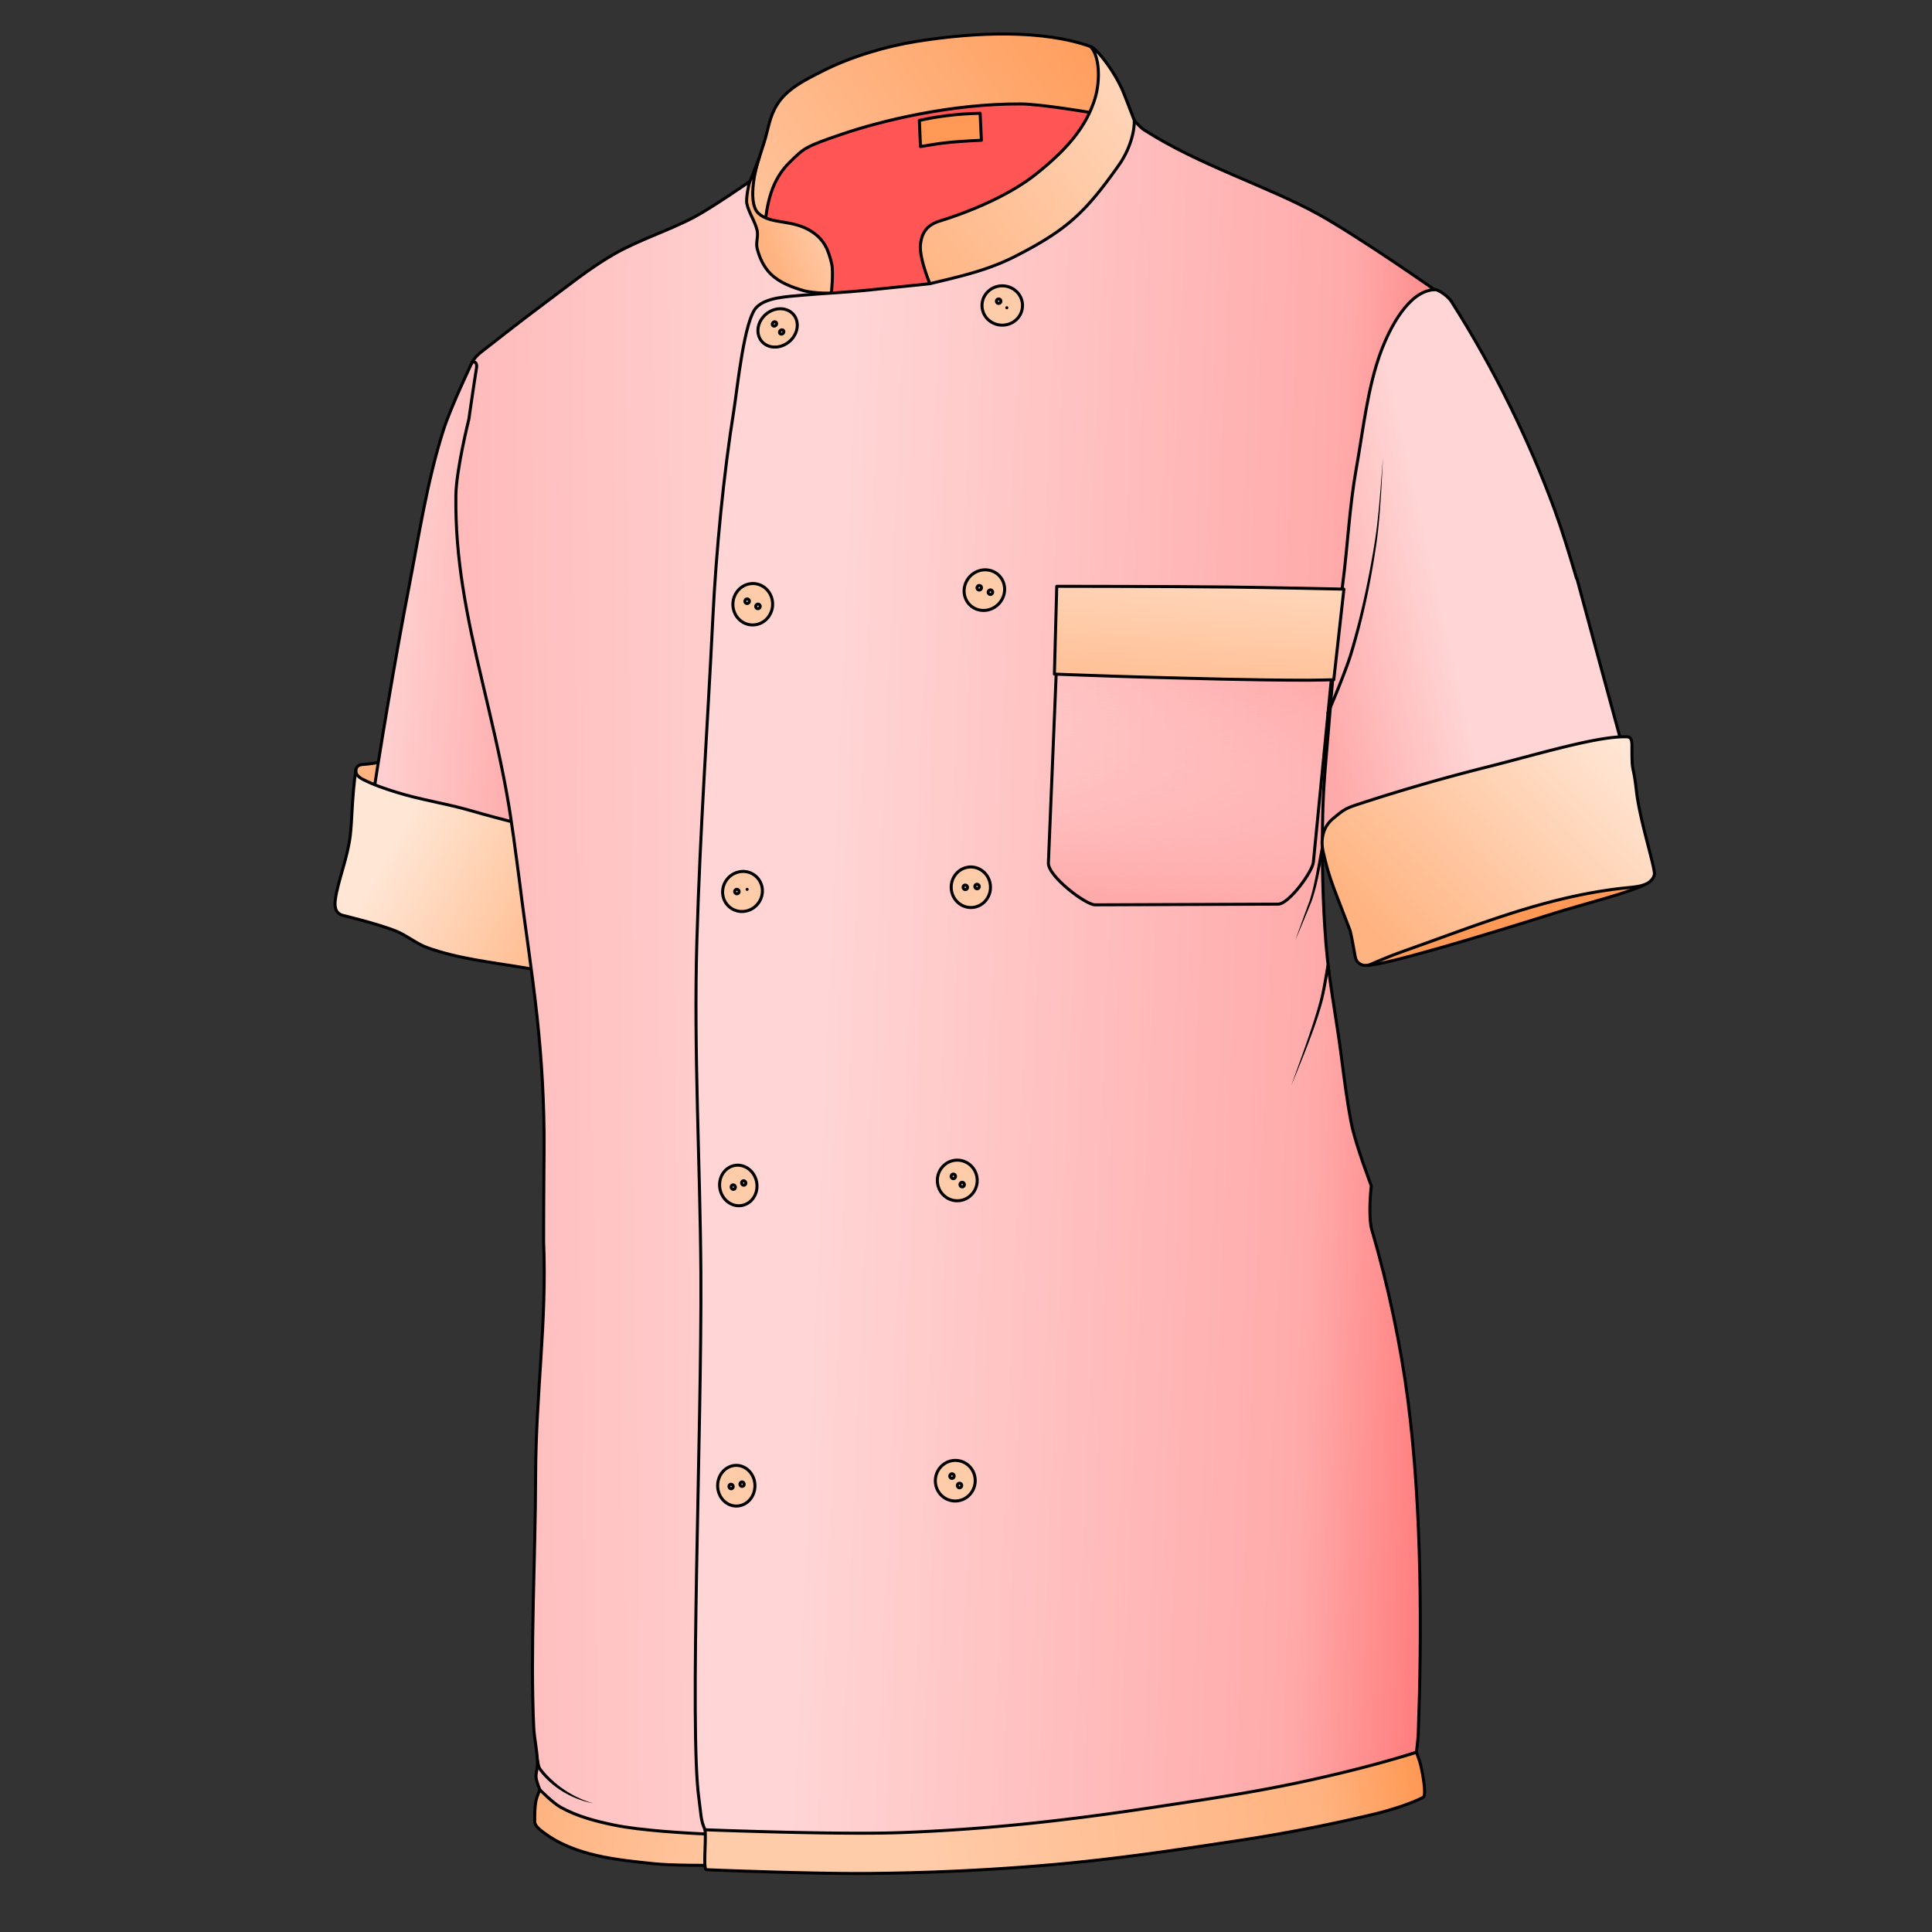 <svg xmlns="http://www.w3.org/2000/svg" xmlns:xlink="http://www.w3.org/1999/xlink" cursor="default" viewBox="0 0 256 256">
    <rect x="0" y="0" width="256" height="256" fill="#333333" stroke="none"/>
    <defs>
        <linearGradient id="innoGrad5">
            <stop offset="0" stop-color="#f95"/>
            <stop offset=".2" stop-color="#ffb380"/>
            <stop offset="1" stop-color="#fca"/>
        </linearGradient>
        <linearGradient id="innoGrad6">
            <stop offset="0" stop-color="#f95"/>
            <stop offset="1" stop-color="#fca"/>
        </linearGradient>
        <linearGradient id="innoGrad4">
            <stop offset="0" stop-color="#ffb380"/>
            <stop offset="1" stop-color="#ffe6d5"/>
        </linearGradient>
        <linearGradient id="innoGrad2">
            <stop offset="0" stop-color="#faa"/>
            <stop offset="1" stop-color="#ffd5d5"/>
        </linearGradient>
        <linearGradient id="innoGrad1">
            <stop offset="0" stop-color="#faa"/>
            <stop offset="1" stop-color="#ffd5d5" stop-opacity="0"/>
        </linearGradient>
        <linearGradient id="innoGrad3">
            <stop offset="0" stop-color="#ff8080"/>
            <stop offset=".196" stop-color="#faa"/>
            <stop offset="1" stop-color="#ffd5d5"/>
        </linearGradient>
        <linearGradient id="linearGradient878" x1="272.886" x2="21.321" y1="281.979" y2="271.395" gradientTransform="translate(100.103 91.753) scale(.325)" gradientUnits="userSpaceOnUse" xlink:href="#innoGrad3"/>
        <linearGradient id="linearGradient888" x1="180.068" x2="183.864" y1="84.068" y2="-4.881" gradientTransform="translate(100.103 91.753) scale(.325)" gradientUnits="userSpaceOnUse" xlink:href="#innoGrad1"/>
        <linearGradient id="linearGradient896" x1="262.573" x2="318.318" y1="146.648" y2="134.042" gradientTransform="translate(100.103 91.753) scale(.325)" gradientUnits="userSpaceOnUse" xlink:href="#innoGrad2"/>
        <linearGradient id="linearGradient915" x1="-209.332" x2="31.415" y1="138.778" y2="136.609" gradientTransform="translate(100.103 91.753) scale(.325)" gradientUnits="userSpaceOnUse" xlink:href="#innoGrad2"/>
        <linearGradient id="linearGradient923" x1="-94.873" x2="-164.653" y1="66.949" y2="61.526" gradientTransform="translate(100.103 91.753) scale(.325)" gradientUnits="userSpaceOnUse" xlink:href="#innoGrad2"/>
        <linearGradient id="linearGradient931" x1="194.357" x2="202.261" y1="24.469" y2="-77.133" gradientTransform="translate(100.103 91.753) scale(.325)" gradientUnits="userSpaceOnUse" xlink:href="#innoGrad4"/>
        <linearGradient id="linearGradient947" x1="-92.089" x2="-172.067" y1="281.495" y2="234.323" gradientTransform="rotate(-1.536 1477.167 -3847.622) scale(.325)" gradientUnits="userSpaceOnUse" xlink:href="#innoGrad4"/>
        <linearGradient id="linearGradient961" x1="289.166" x2="378.822" y1="296.223" y2="208.015" gradientTransform="translate(100.103 91.753) scale(.325)" gradientUnits="userSpaceOnUse" xlink:href="#innoGrad4"/>
        <linearGradient id="linearGradient969" x1="68.289" x2="211.654" y1="-154.953" y2="-269.241" gradientTransform="translate(100.103 91.753) scale(.325)" gradientUnits="userSpaceOnUse" xlink:href="#innoGrad4"/>
        <linearGradient id="linearGradient977" x1="159.234" x2="-14.815" y1="-269.702" y2="-148.127" gradientTransform="translate(100.103 91.753) scale(.325)" gradientUnits="userSpaceOnUse" xlink:href="#innoGrad6"/>
        <linearGradient id="linearGradient985" x1="6.787" x2="56.031" y1="-176.701" y2="-198.561" gradientTransform="translate(100.103 91.753) scale(.325)" gradientUnits="userSpaceOnUse" xlink:href="#innoGrad4"/>
        <linearGradient id="linearGradient1001" x1="61.657" x2="103.988" y1="239.619" y2="246.155" gradientUnits="userSpaceOnUse" xlink:href="#innoGrad5"/>
        <linearGradient id="linearGradient1009" x1="188.08" x2="120.486" y1="235.585" y2="245.619" gradientUnits="userSpaceOnUse" xlink:href="#innoGrad5"/>
    </defs>
    <path fill="#f55" stroke="#000" stroke-width=".4" d="M98.339 32.297l6.351-15.35 23.377-6.792 17.996 3-19.319 29.022-25.23 2.293z"/>
    <path fill="url(#linearGradient977)" stroke="#000" stroke-linecap="round" stroke-linejoin="round" stroke-width=".4" d="M100.04 22.828c.34-1.305.773-2.584 1.186-3.868.618-1.921.682-3.413 1.757-5.12 1.342-2.132 3.748-3.272 5.942-4.39 3.89-1.984 8.581-3.328 12.49-3.955 8.013-1.287 16.815-1.566 23.082.668 1.106.821 3.707 7.63 1.58 9.016 0 0-7.819-1.392-10.864-1.407-9.197-.046-18.54 2.264-23.554 3.97-5.014 1.704-5.083 1.87-6.969 3.704-2.489 2.421-3.054 5.451-3.402 8.867l-2.869.062s.974-5.057 1.622-7.547z"/>
    <path fill="#ffb380" stroke="#000" stroke-linecap="round" stroke-linejoin="round" stroke-width=".4" d="M47.15 102.034c-.01-.1.116-.703.91-.738.86-.037 2.278-.295 2.278-.295l.238 4.205-3.219-1.348c-.086-.57-.33-.805-.207-1.824z"/>
    <path fill="url(#linearGradient923)" stroke="#000" stroke-linecap="round" stroke-linejoin="round" stroke-width=".4" d="M62.48 48.175s-2.765 5.788-3.733 8.835c-2.178 6.857-3.243 14.022-4.616 21.084-1.585 8.157-3.958 22.104-5.138 30.33 7.065 1.836 21.617 7.675 21.998 3.545.779-8.452 7.2-23.007-6.824-64.356-.563.187-1.095-.68-1.687.562z"/>
    <path fill="url(#linearGradient985)" stroke="#000" stroke-linecap="round" stroke-linejoin="round" stroke-width=".4" d="M110.16 38.869s.294-2.82.048-3.878c-.42-1.812-.939-3.155-2.557-4.246-2.63-1.772-5.457-.916-7.174-2.495-1.579-1.531-.174-6.687.125-7.356-.576 1.492-1.136 2.973-1.66 4.141l-2.582 4.654 8.047 10.979z"/>
    <path fill="url(#linearGradient896)" stroke="#000" stroke-linecap="round" stroke-linejoin="round" stroke-width=".4" d="M184.78 37.611l-8.202 26.635c-.052 15.396-6.914 27.823-1.266 46.328 11.155.674 27.498.315 39.57-12.046-1.273-4.622-5.93-21.869-5.93-21.869l-.045.01c-.971-3.312-1.996-6.623-2.887-9.055-3.36-9.168-8.06-18.82-13.723-27.695-.46-.721-1.86-1.654-2.215-1.536z"/>
    <path fill="url(#linearGradient947)" stroke="#000" stroke-linecap="round" stroke-linejoin="round" stroke-width=".4" d="M80.123 117.78s.898 8.002-.485 11.188c-.185.426-.628.682-1.254.61-2.01-.232-6.448-.93-8.998-1.36-4.29-.724-8.687-1.18-12.78-2.656-1.461-.527-2.68-1.596-4.118-2.183-2.29-.934-7.116-2.102-7.116-2.102-.68-.201-1.125-.75-.94-2.093.347-2.502 1.613-5.436 1.981-8.482.243-2.012.22-5.154.737-8.668-.075.513.332.933.94 1.241 1.495.758 2.924 1.228 4.434 1.702 3.172.996 6.489 1.468 9.684 2.387 4.505 1.295 8.995 2.46 13.748 3.139 1.436.205 2.532.109 3.87-.458z"/>
    <path fill="url(#linearGradient915)" stroke="#000" stroke-linecap="round" stroke-linejoin="round" stroke-width=".4" d="M110.16 38.869s-2.484-.012-3.661-.353c-1.567-.454-3.201-1.065-4.367-2.206-.917-.897-1.498-2.151-1.808-3.396-.193-.77.176-1.608 0-2.382-.287-1.256-1.09-2.287-1.365-3.547-.162-.747.356-2.917.356-2.917s-5.025 3.482-7.328 4.7c-3.494 1.849-7.342 3.001-10.762 4.984-3.275 1.899-6.218 4.322-9.262 6.572-2.656 1.963-7.851 6.043-7.851 6.043-.647.498-1.248.979-1.632 1.808.167-.407.801-.285.661.574-.367 2.26-1.014 6.792-1.014 6.792s-1.674 6.686-1.72 10.1c-.114 8.383 1.407 15.861 3.549 24.897 1.124 4.776 2.27 9.551 3.15 14.378.723 3.969 1.209 7.978 1.746 11.976.79 6.428 1.62 11.45 2.308 17.778.632 5.812.965 11.63.936 17.465 0 0-.071 8.276-.063 12.414.44 10.634-1.034 20.063-1.06 31.001-.026 10.984-.727 23.267-.25 33.31.079 1.649.504 3.276.5 4.927-.002.586-.244 1.164-.188 1.747.055.563.5 1.622.5 1.622-.397 5.815 18.961 7.625 25.153 7.63l12.397-104.19z"/>
    <path fill="url(#linearGradient1001)" stroke="#000" stroke-width=".4" d="M71.535 237.155s-.395.897-.5 1.373c-.214.978-.182 2.319-.182 2.892 0 .452.663 1.03 1.118 1.35 4.195 3.208 10.016 3.686 14.659 4.18 2.311.244 6.97.217 6.97.217l.599-4.118c-3.348-.148-9.323-.495-12.809-1.215-2.447-.505-4.931-1.15-7.111-2.37-1.043-.584-2.744-2.309-2.744-2.309z"/>
    <path fill="url(#linearGradient878)" stroke="#000" stroke-linecap="round" stroke-linejoin="round" stroke-width=".4" d="M100.28 40.677c1.316-1.243 3.68-1.357 6.395-1.588 2.709-.23 5.367-.344 8.072-.617 2.824-.286 8.468-.882 8.468-.882l15.614-9.969 11.466-11.687s.696.883 1.325 1.289c7.276 4.684 16.39 7.458 23.113 11.192 5.333 2.962 15.35 9.968 15.35 9.968-3.47.144-5.95 5.207-7.022 7.991-1.859 4.902-2.417 10.528-3.343 15.688-.926 5.162-1.128 10.2-1.81 15.4-.844 6.445-1.357 12.93-1.892 19.407-.304 3.676-.67 7.353-.748 11.041-.122 5.73-.026 11.476.435 17.188.4 4.97 1.383 9.843 2.023 14.82.38 2.955.755 5.987 1.33 8.91.559 2.847 2.646 8.292 2.646 8.292s-.47 4.021.088 5.91c2.198 7.446 3.843 15.429 4.764 22.495 1.893 14.54 1.842 31.452 1.374 44.13-.033.848-.243 2.536-.243 2.536-36.808 11.906-71.272 14.834-94.26 10.263-.6-1.266-.523-2.052-.82-4.176-1.276-9.116.392-48.808.265-69.513-.091-14.698-.96-29.482-.53-44.108.447-15.198 1.368-27.554 2.117-42.784.448-9.098 1.448-19.176 2.78-27.479.476-2.971 1.37-12.136 3.043-13.717z"/>
    <path d="M175.77 127.846l-.017.11-.05.306c-.042.26-.103.625-.177 1.045-.21 1.205-.406 2.364-.708 3.505-.652 2.457-1.606 5.106-2.225 6.87a589.247 589.247 0 0 0-1.477 4.118c.008-.02.669-1.618 1.651-4.052.694-1.768 1.707-4.336 2.41-6.838.325-1.157.534-2.332.743-3.534a103.161 103.161 0 0 0 .228-1.357l.017-.11z"/>
    <path fill="url(#linearGradient969)" stroke="#000" stroke-linecap="round" stroke-linejoin="round" stroke-width=".4" d="M123.215 37.59s-1.46-3.458-1.244-5.24c.172-1.428.773-2.514 2.556-3.065 3.915-1.21 9.13-3.35 12.684-6.168 3.743-2.969 6.718-6.073 7.92-10.21.631-2.168.627-5.412-.634-6.744.935.319 3.37 3.581 4.412 6.202a354.51 354.51 0 0 1 1.386 3.569c.054 1.53-.606 3.915-2.053 5.961-4.447 6.292-6.893 8.598-13.81 12.114-3.591 1.825-7.3 2.644-11.217 3.58z"/>
    <path d="M176.075 94.704l.071-.165.196-.457c.167-.39.4-.94.664-1.577a104.652 104.652 0 0 0 1.69-4.306c.179-.496.351-.995.505-1.502 1.567-5.165 2.533-10.224 3.175-14.635.373-2.556.54-5.387.647-7.084.145-2.658.228-4.266.229-4.287-.002.021-.13 1.627-.336 4.28-.145 1.679-.374 4.534-.785 7.053-.717 4.398-1.74 9.415-3.311 14.557-.152.497-.323.99-.5 1.483a103.62 103.62 0 0 1-1.684 4.288 165.879 165.879 0 0 1-.857 2.029l-.07.163z"/>
    <path fill="url(#linearGradient888)" stroke="#000" stroke-linecap="round" stroke-linejoin="round" stroke-width=".4" d="M139.947 89.368l-1.03 24.968c-.072 1.762 4.943 5.562 6.176 5.558l24.259-.089c1.435-.006 4.551-4.3 4.675-5.557l2.379-24.193-18.522-5.447z"/>
    <g stroke="#000" stroke-width=".4">
        <path fill="#f95" d="M218.393 116.959c-1.813 1.184-8.521 2.801-12.793 4.155-8.079 2.56-23.219 7.172-24.704 6.772l-.22-2.17 35.186-12.339z"/>
        <path fill="url(#linearGradient961)" stroke-linecap="round" stroke-linejoin="round" d="M187.992 175.773a3.85 3.85 0 0 1 1.235-2.029c1.644-1.388 1.79-1.446 3.835-2.114a251.17 251.17 0 0 1 16.672-4.802c6.633-1.667 14.898-4.197 18.594-3.989.368.02.593.29.592 1.11-.007 4.183.133 1.984.594 6.05.417 3.68 2.21 9.246 2.382 10.851.06.568-.462 1.152-.97 1.412-.997.507-2.09.474-4.039.722-9.872 1.255-18.426 4.779-27.807 8.099a66.72 66.72 0 0 0-4.675 1.852c-1.135.501-1.958-.11-2.118-.838-.162-.74-.39-2.266-.705-3.572-2.372-6.207-2.745-6.839-3.569-10.44-.204-.892-.188-1.585-.02-2.312z" transform="translate(-12.68 -65.199)"/>
    </g>
    <path fill="url(#linearGradient931)" stroke="#000" stroke-linecap="round" stroke-linejoin="round" stroke-width=".4" d="M140.025 77.688l-.312 11.634s7.339.276 11.01.374c7.535.2 15.072.433 22.61.437 1.134 0 3.4-.063 3.4-.063l1.342-12.007s-10.271-.224-15.408-.281c-7.547-.084-22.642-.094-22.642-.094z"/>
    <path fill="#f95" stroke="#000" stroke-linecap="round" stroke-linejoin="round" stroke-width=".4" d="M121.819 15.962l.148 3.46c2.23-.359 3.281-.623 8.074-.836l-.171-3.58c-3.258.075-5.95.474-8.051.956z"/>
    <path fill="#fca" fill-rule="evenodd" stroke="#000" stroke-linecap="round" stroke-linejoin="round" stroke-width=".4" d="M132.795 37.876a2.712 2.712 0 0 0-2.098.993 2.554 2.554 0 0 0 .447 3.657c1.163.89 2.85.696 3.767-.433l.002-.002a2.554 2.554 0 0 0-.45-3.657 2.734 2.734 0 0 0-1.668-.558zm-.469 1.741a.292.292 0 0 1 .231.473h0a.293.293 0 1 1-.23-.473zm1.082 1.16a.292.292 0 1 1 0 0zm-4.085 35.018a2.846 2.846 0 0 0-1.493 1.86c-.358 1.456.519 2.878 1.957 3.176 1.438.299 2.893-.639 3.251-2.094l.001-.003c.357-1.456-.52-2.878-1.959-3.175a2.715 2.715 0 0 0-1.757.236zm.31 1.818a.29.29 0 0 1 .41.333h0a.3.3 0 0 1-.354.231.295.295 0 0 1-.218-.357c.02-.09.08-.166.161-.207zm1.478.585a.292.292 0 0 1 .193-.024.294.294 0 0 1 .217.357.3.3 0 0 1-.353.23.294.294 0 0 1-.219-.358.3.3 0 0 1 .162-.205zm-4.521 37.71a2.748 2.748 0 0 0-.477 2.282c.337 1.442 1.743 2.332 3.14 1.987 1.395-.344 2.254-1.791 1.917-3.234v-.003c-.339-1.442-1.745-2.331-3.141-1.986a2.585 2.585 0 0 0-1.438.954zm1.087 1.481a.276.276 0 0 1 .158-.102.298.298 0 0 1 .352.223v.001a.287.287 0 0 1-.208.354.3.3 0 0 1-.352-.225.296.296 0 0 1 .05-.25zm1.56-.107a.278.278 0 0 1 .158-.103.298.298 0 0 1 .351.224.287.287 0 0 1-.208.353.298.298 0 0 1-.352-.224.295.295 0 0 1 .05-.25zm-2.655 36.458c-.801.08-1.523.53-1.958 1.22-.789 1.25-.434 2.914.792 3.718a2.61 2.61 0 0 0 3.648-.804l.002-.003c.787-1.25.432-2.914-.795-3.718a2.602 2.602 0 0 0-1.688-.414zm-.29 1.834c.064-.006.13.01.184.048a.31.31 0 0 1 .088.417h0a.28.28 0 0 1-.398.09.312.312 0 0 1-.087-.418.284.284 0 0 1 .213-.137zm1.172 1.09c.065-.006.13.01.185.047.134.09.173.278.087.418a.279.279 0 0 1-.397.088.312.312 0 0 1-.088-.417.284.284 0 0 1 .213-.136zM102.26 79.245c.236.799.11 1.668-.345 2.36-.823 1.254-2.46 1.581-3.658.732-1.198-.85-1.504-2.554-.682-3.808l.001-.002c.823-1.253 2.46-1.58 3.659-.73.489.348.85.858 1.025 1.448zm-1.543 1.012a.29.29 0 0 0-.524-.074h0a.3.3 0 0 0 .073.417.295.295 0 0 0 .41-.084.307.307 0 0 0 .041-.259zm-1.435-.684a.292.292 0 0 0-.113-.157.294.294 0 0 0-.41.084.3.3 0 0 0 .073.415.294.294 0 0 0 .41-.083.307.307 0 0 0 .04-.259zm3.947-38.655c-.793.051-1.57.453-2.108 1.091-.975 1.154-.907 2.736.15 3.532 1.058.796 2.706.507 3.681-.647l.002-.002c.974-1.155.906-2.736-.153-3.531-.432-.326-.986-.482-1.572-.443zm-.588 1.722a.25.25 0 0 1 .17.05c.116.09.123.267.017.396h0c-.107.13-.287.163-.403.073-.115-.09-.121-.267-.015-.397a.331.331 0 0 1 .23-.122zm.958 1.064a.252.252 0 0 1 .171.05c.115.09.122.267.016.397-.107.129-.287.16-.402.071-.115-.09-.122-.267-.015-.396a.331.331 0 0 1 .23-.122zm-7.241 72.786a2.712 2.712 0 0 0-.552 2.255 2.554 2.554 0 0 0 3.121 1.958c1.424-.342 2.337-1.773 2.038-3.197v-.003a2.554 2.554 0 0 0-3.122-1.956 2.734 2.734 0 0 0-1.485.943zm1.056 1.462a.292.292 0 0 1 .513.119h0a.293.293 0 1 1-.513-.12zm1.583-.109a.292.292 0 1 1 0 0zm-3.493 38.225a2.905 2.905 0 0 0 .203 2.332c.71 1.292 2.233 1.749 3.404 1.02 1.17-.727 1.544-2.365.836-3.657l-.001-.003c-.71-1.291-2.234-1.747-3.404-1.018a2.524 2.524 0 0 0-1.038 1.326zm1.398 1.117a.27.27 0 0 1 .115-.143c.13-.079.301-.027.382.115h0c.08.143.041.322-.09.4-.13.079-.3.026-.381-.116a.313.313 0 0 1-.025-.256zm1.385-.546a.271.271 0 0 1 .115-.145c.13-.078.3-.026.381.117.08.142.04.32-.09.399-.13.078-.3.026-.381-.116a.314.314 0 0 1-.025-.256zm-2.845 38.838a2.905 2.905 0 0 0-.19 2.334c.482 1.392 1.907 2.098 3.183 1.577 1.276-.521 1.92-2.073 1.438-3.465v-.003c-.484-1.393-1.91-2.098-3.185-1.576-.521.213-.96.613-1.246 1.133zm1.191 1.336a.27.27 0 0 1 .138-.122c.141-.055.301.024.357.178h0c.055.154-.014.324-.155.38-.142.055-.302-.025-.357-.18a.313.313 0 0 1 .017-.255zm1.457-.306a.27.27 0 0 1 .138-.123c.141-.055.3.025.356.179.056.153-.014.323-.156.378-.141.055-.3-.025-.356-.178a.313.313 0 0 1 .018-.256zm28.62-2.992a2.631 2.631 0 0 0-2.115.922c-.962 1.12-.854 2.819.242 3.793a2.61 2.61 0 0 0 3.725-.263l.002-.002c.962-1.122.853-2.82-.243-3.794a2.602 2.602 0 0 0-1.61-.656zm-.554 1.773a.28.28 0 0 1 .175.073c.12.11.131.3.027.426h-.001a.28.28 0 0 1-.407.031.312.312 0 0 1-.025-.426.284.284 0 0 1 .23-.104zm1 1.249a.28.28 0 0 1 .176.073c.12.11.13.3.026.426a.279.279 0 0 1-.406.03.312.312 0 0 1-.026-.426.284.284 0 0 1 .23-.103z"/>
    <path fill="url(#linearGradient1009)" stroke="#000" stroke-width=".4" d="M187.685 232.19s-3.725 1.196-9.038 2.507c-9.895 2.44-16.766 3.41-25.912 4.799-11.425 1.734-21.744 2.896-33.323 3.332-8.316.313-25.987-.374-25.987-.374.153 1.522-.277 5.268.184 5.29 1.774.084 13.782.532 20.696.502a306.118 306.118 0 0 0 24.989-1.155c8.51-.742 16.674-1.964 25.118-3.256a216.969 216.969 0 0 0 17.73-3.47c2.334-.56 4.996-1.444 6.44-2.214.415-.221.028-2.811-.374-4.416-.133-.527-.523-1.544-.523-1.544z"/>
    <path d="M175.401 112.42c.022-.079-.073-.18-.125-.227-.019-.018-.034-.018-.034-.018s-.015-.005-.038.005c-.065.028-.19.09-.196.171l-.096.532c-.454 2.482-.735 4.415-1.385 6.48-1.1 2.988-1.87 5.172-1.882 5.206.015-.034.923-2.16 2.135-5.114.719-2.028 1.081-4.063 1.525-6.5l.096-.534zM71.036 233.245c.009.109.005.057.015.144.011.087.028.207.053.338.05.262.117.565.278.787.176.243.367.479.571.708 1.34 1.504 2.934 2.465 4.327 3.035 1.344.551 2.299.682 2.299.682s-.935-.231-2.217-.864a13.563 13.563 0 0 1-4.11-3.12 8.693 8.693 0 0 1-.546-.676c-.076-.105-.163-.386-.209-.627a5.088 5.088 0 0 1-.049-.312c-.01-.081-.005-.028-.014-.13z"/>
</svg>
